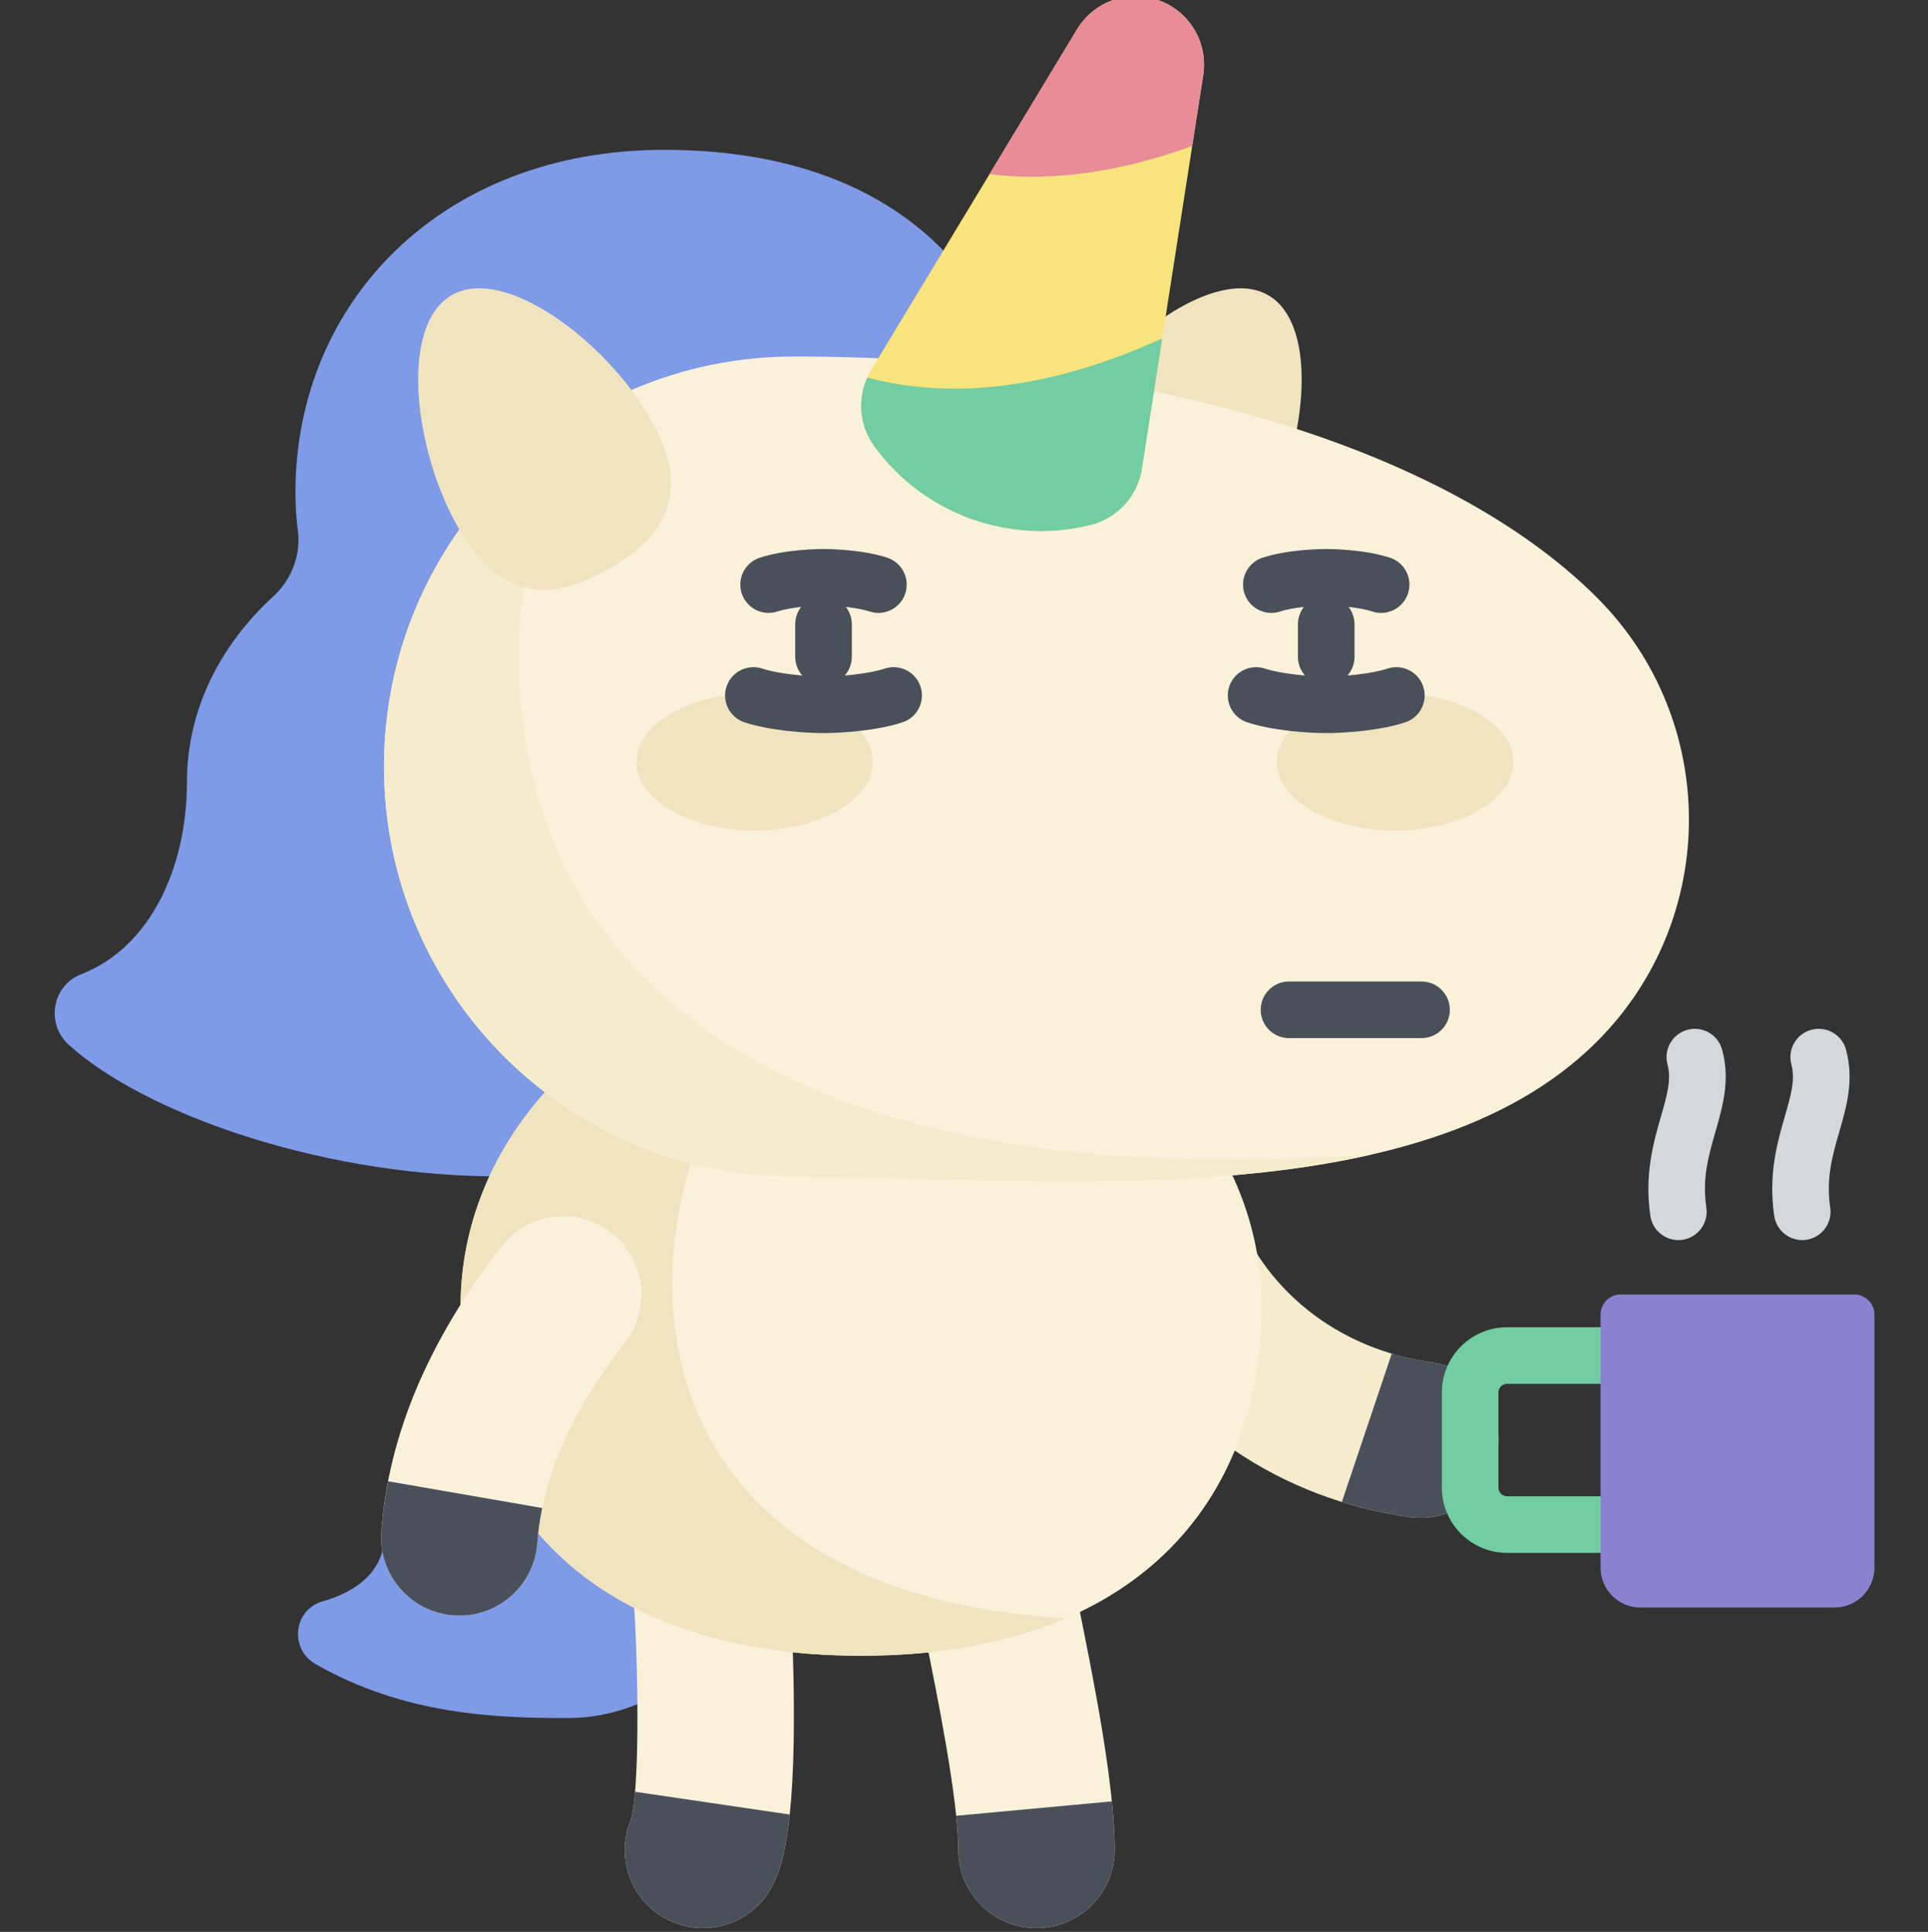 <svg viewBox="-14 1 511 512" xmlns="http://www.w3.org/2000/svg"><rect x="-14" y="1" width="511" height="512" fill="#333333" stroke="none"/><path d="m139.785 359.492c-28.328-1.953-51.914 20.449-51.914 48.359 0 9.676-7.586 15.031-16.398 17.566-7.707 2.215-8.82 12.602-1.863 16.586 23.504 13.465 47.758 14.324 66.738 14.324 27.91 0 50.309-23.586 48.355-51.914-1.648-23.906-21.012-43.273-44.918-44.922zm0 0" fill="#7f9ae6"/><path d="m172.305 512c-2.82 0-5.684-.578-8.422-1.801-10.316-4.594-15.027-16.582-10.676-26.945 2.996-10.023 1.523-56.727.047-65.512-2.332-11.094 4.691-22.023 15.781-24.488 11.176-2.48 22.242 4.562 24.727 15.734 1.652 7.434 2.488 29.207 2.625 41.188.426 37.027-3.477 45.789-5.145 49.531-3.434 7.715-11.008 12.293-18.938 12.293zm-18.918-29.16c0 .004-.004.008-.004.012 0-.004.004-.008.004-.012zm-.109-64.996c.008.051.02.094.027.137-.008-.047-.02-.09-.027-.137zm0 0" fill="#f9f1da"/><path d="m154.324 475.859c-.27 3.203-.637 5.781-1.117 7.395-4.352 10.359.359 22.348 10.676 26.945 2.738 1.223 5.602 1.801 8.422 1.801 7.93 0 15.504-4.578 18.938-12.293 1.02-2.289 2.875-6.465 4.062-17.816zm0 0" fill="#495059"/><path d="m260.707 511.996c-11.445 0-20.723-9.281-20.723-20.723 0-13.395-5.594-41.055-8.938-57.578-1.457-7.211-2.609-12.906-3.254-16.914-1.82-11.301 5.863-21.934 17.16-23.754 11.309-1.824 21.934 5.863 23.754 17.16.516 3.195 1.648 8.801 2.965 15.293 4.117 20.363 9.758 48.254 9.758 65.793 0 11.441-9.277 20.723-20.723 20.723zm0 0" fill="#f9f1da"/><path d="m161.996 40.707c-59.188 0-97.688 40.641-97.688 90.777 0 3.504.223 6.957.645 10.352.809 6.492-1.785 12.891-6.605 17.312-14.168 12.988-22.805 30.211-22.805 49.109 0 22.598-9.637 43.793-28.062 50.953-7.652 2.973-9.391 13.098-3.324 18.625 39.102 35.617 183.086 66.227 227.367-26.195 0 0 28.156-36.117 28.156-120.156 0-50.133-30.766-90.777-97.684-90.777zm0 0" fill="#7f9ae6"/><path d="m269.555 111.738c-11.762 20.375-3.25 31.852 10.758 39.941 14.008 8.086 28.207 9.719 39.969-10.652 11.762-20.375 15.859-53.695 1.852-61.785-14.008-8.086-40.816 12.125-52.578 32.496zm0 0" fill="#f0e4c0"/><path d="m362.492 403.277c-.965 0-1.934-.066-2.914-.207-34.27-4.82-63.105-24.438-79.117-53.82-5.477-10.047-1.77-22.633 8.281-28.109 10.047-5.477 22.637-1.77 28.109 8.277 9.672 17.75 27.352 29.637 48.5 32.613 11.332 1.598 19.227 12.078 17.633 23.41-1.457 10.352-10.332 17.836-20.492 17.836zm0 0" fill="#f5ebcd"/><path d="m382.984 385.441c1.594-11.332-6.301-21.812-17.633-23.41-3.602-.508-7.09-1.293-10.469-2.301l-13.23 39.324c5.77 1.797 11.758 3.148 17.926 4.02.98.137 1.949.203 2.914.203 10.16 0 19.035-7.484 20.492-17.836zm0 0" fill="#495059"/><path d="m320.398 347.281c0 51.102-32.922 92.527-106.16 92.527s-106.164-41.426-106.164-92.527 47.531-92.527 106.164-92.527c58.633 0 106.16 41.426 106.16 92.527zm0 0" fill="#f9f1da"/><path d="m214.238 439.809c21.488 0 39.477-3.59 54.211-9.918-142.863-8.559-113.258-143.301-61.629-174.906-55.168 3.316-98.746 43.371-98.746 92.297 0 51.102 32.926 92.527 106.164 92.527zm0 0" fill="#f0e4c0"/><path d="m409.27 159.379c-40.238-40.242-121.141-63.898-212.82-63.898-60.02 0-108.672 48.656-108.672 108.672 0 60.02 48.652 108.676 108.672 108.676 66.312 0 165.414 11.605 212.82-35.801 32.488-32.488 32.488-85.16 0-117.648zm0 0" fill="#f9f1da"/><path d="m137.152 113.078c-29.727 19.391-49.375 52.938-49.375 91.074 0 60.02 48.652 108.676 108.672 108.676 44.707 0 104.316 5.27 152.941-5.816-239.762 16.852-243.176-126.918-212.238-193.934zm0 0" fill="#f5ebcd"/><path d="m217.332 202.93c0-10.035-14.023-18.172-31.316-18.172-17.297 0-31.316 8.137-31.316 18.172 0 10.039 14.02 18.176 31.316 18.176 17.293 0 31.316-8.137 31.316-18.176zm0 0" fill="#f0e4c0"/><path d="m387.074 202.93c0-10.035-14.023-18.172-31.316-18.172-17.297 0-31.316 8.137-31.316 18.172 0 10.039 14.02 18.176 31.316 18.176 17.293 0 31.316-8.137 31.316-18.176zm0 0" fill="#f0e4c0"/><g fill="#495059"><path d="m204.266 182.566c-4.145 0-7.5-3.355-7.5-7.5v-8.621c0-4.141 3.355-7.5 7.5-7.5s7.5 3.359 7.5 7.5v8.621c0 4.145-3.355 7.5-7.5 7.5zm0 0"/><path d="m337.508 182.566c-4.145 0-7.5-3.355-7.5-7.5v-8.621c0-4.141 3.355-7.5 7.5-7.5 4.141 0 7.5 3.359 7.5 7.5v8.621c0 4.145-3.359 7.5-7.5 7.5zm0 0"/><path d="m204.266 195.285c-4.578 0-14.145-.602-20.938-2.848-3.934-1.305-6.066-5.543-4.766-9.477 1.301-3.934 5.539-6.066 9.477-4.766 4.102 1.355 11.422 2.09 16.227 2.09 4.809 0 12.129-.734 16.227-2.09 3.941-1.301 8.18.832 9.48 4.762 1.301 3.934-.832 8.176-4.766 9.477-6.797 2.254-16.359 2.852-20.941 2.852zm0 0"/><path d="m218.82 163.434c-.781 0-1.574-.121-2.359-.383-3.051-1.008-8.559-1.555-12.195-1.555-3.633 0-9.145.547-12.195 1.555-3.938 1.305-8.176-.832-9.477-4.766-1.301-3.93.832-8.172 4.766-9.473 6.797-2.25 15.895-2.316 16.906-2.316 1.016 0 10.113.066 16.91 2.316 3.93 1.301 6.062 5.543 4.762 9.473-1.043 3.152-3.973 5.148-7.117 5.148zm0 0"/><path d="m337.508 195.285c-4.582 0-14.145-.602-20.941-2.848-3.934-1.305-6.066-5.543-4.766-9.477 1.301-3.934 5.543-6.066 9.477-4.766 4.102 1.355 11.422 2.09 16.227 2.09 4.809 0 12.129-.734 16.227-2.09 3.938-1.301 8.18.832 9.48 4.762 1.301 3.934-.832 8.176-4.766 9.477-6.797 2.254-16.359 2.852-20.938 2.852zm0 0"/><path d="m352.059 163.434c-.781 0-1.574-.121-2.355-.383-3.051-1.008-8.562-1.555-12.195-1.555-3.637 0-9.148.547-12.195 1.555-3.934 1.305-8.176-.832-9.477-4.766-1.305-3.93.832-8.172 4.766-9.473 6.793-2.25 15.891-2.316 16.906-2.316 1.016 0 10.109.066 16.906 2.316 3.934 1.301 6.066 5.543 4.766 9.473-1.043 3.152-3.973 5.148-7.121 5.148zm0 0"/></g><path d="m275.004 140.141c-21.551 5.328-44.18-2.906-57.262-20.84-4.332-5.941-4.676-13.902-.875-20.195l54.602-90.348c4.48-7.414 13.582-10.625 21.723-7.66 8.137 2.961 13.047 11.27 11.715 19.828l-16.25 104.309c-1.133 7.266-6.516 13.141-13.652 14.906zm0 0" fill="#f8e47c"/><path d="m293.191 1.094c-8.141-2.961-17.242.25-21.723 7.66l-23.219 38.422c13.457 1.617 31.238.719 53.734-7.496l2.922-18.754c1.332-8.559-3.578-16.867-11.715-19.832zm0 0" fill="#e88c98"/><path d="m288.656 125.234 5.379-34.531c-36.512 16.57-62.148 14.531-78.188 10.375-2.66 5.926-1.996 12.887 1.898 18.223 13.078 17.934 35.711 26.168 57.258 20.84 7.137-1.766 12.52-7.641 13.652-14.906zm0 0" fill="#72cda2"/><path d="m158.273 111.738c11.762 20.375 3.25 31.852-10.758 39.941-14.008 8.086-28.203 9.719-39.965-10.652-11.766-20.375-15.863-53.695-1.855-61.785 14.008-8.086 40.816 12.125 52.578 32.496zm0 0" fill="#f0e4c0"/><path d="m107.762 429.164c-.492 0-.98-.016-1.48-.051-11.414-.805-20.016-10.711-19.211-22.129 1.793-25.438 12.527-50.902 31.902-75.688 7.051-9.016 20.074-10.613 29.09-3.562s10.609 20.07 3.559 29.09c-14.199 18.16-22.008 36.02-23.211 53.074-.77 10.918-9.867 19.266-20.648 19.266zm0 0" fill="#f9f1da"/><path d="m87.07 406.984c-.805 11.418 7.797 21.324 19.215 22.129.496.035.988.051 1.477.051 10.781 0 19.879-8.348 20.648-19.266.219-3.055.652-6.137 1.289-9.238l-40.84-7.086c-.867 4.469-1.473 8.941-1.789 13.41zm0 0" fill="#495059"/><path d="m362.766 276.121h-35.129c-4.145 0-7.5-3.359-7.5-7.5s3.355-7.5 7.5-7.5h35.129c4.141 0 7.5 3.359 7.5 7.5 0 4.145-3.359 7.5-7.5 7.5zm0 0" fill="#495059"/><path d="m410.211 412.547h-24.762c-9.539 0-17.297-7.758-17.297-17.293v-25.211c0-9.539 7.758-17.297 17.297-17.297h24.762c4.141 0 7.5 3.359 7.5 7.5 0 4.145-3.359 7.5-7.5 7.5h-24.762c-1.266 0-2.297 1.031-2.297 2.297v25.211c0 1.266 1.031 2.293 2.297 2.293h24.762c4.141 0 7.5 3.359 7.5 7.5 0 4.145-3.359 7.5-7.5 7.5zm0 0" fill="#72cda2"/><path d="m472.215 427.035h-51.418c-5.848 0-10.586-4.742-10.586-10.586v-67.035c0-2.957 2.395-5.355 5.352-5.355h61.887c2.957 0 5.355 2.398 5.355 5.355v67.035c-.004 5.848-4.742 10.586-10.59 10.586zm0 0" fill="#8a82d1"/><path d="m430.824 329.648c-3.652 0-6.855-2.68-7.406-6.402-1.629-10.98.844-19.555 2.828-26.445 1.562-5.418 2.797-9.695 1.719-13.688-1.082-3.996 1.285-8.113 5.281-9.195 4-1.082 8.117 1.285 9.199 5.281 2.168 8.035.16 15.012-1.785 21.758-1.828 6.34-3.555 12.332-2.406 20.09.609 4.098-2.223 7.91-6.32 8.52-.371.055-.742.082-1.109.082zm0 0" fill="#d4d8db"/><path d="m463.656 329.648c-3.656 0-6.855-2.68-7.41-6.402-1.625-10.98.844-19.555 2.828-26.441 1.566-5.422 2.797-9.699 1.719-13.691-1.082-3.996 1.285-8.113 5.281-9.195 3.996-1.078 8.117 1.285 9.199 5.281 2.172 8.035.16 15.012-1.785 21.758-1.828 6.344-3.555 12.332-2.402 20.09.605 4.098-2.223 7.91-6.32 8.52-.375.055-.742.082-1.109.082zm0 0" fill="#d4d8db"/><path d="m239.984 491.273c0 11.441 9.277 20.723 20.723 20.723 11.441 0 20.723-9.281 20.723-20.723 0-3.848-.285-8.211-.75-12.867l-41.254 3.816c.352 3.418.559 6.496.559 9.051zm0 0" fill="#495059"/></svg>